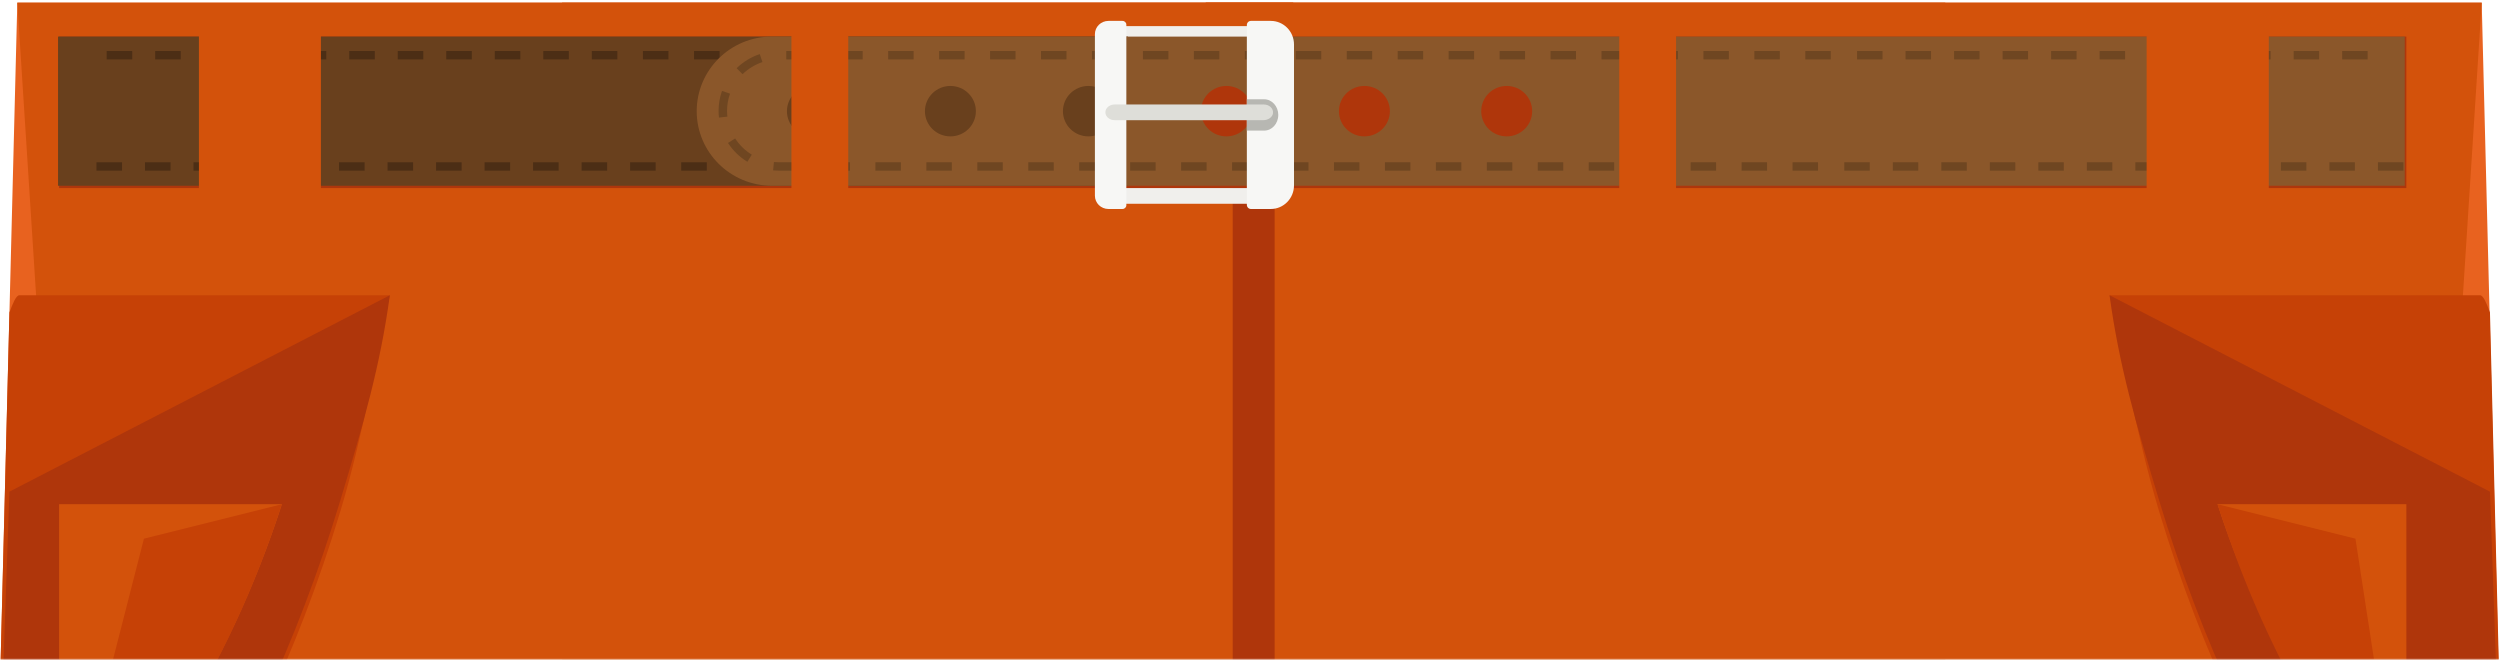 <?xml version="1.0" encoding="UTF-8"?>
<svg width="773px" height="204px" viewBox="0 0 773 204" version="1.1" xmlns="http://www.w3.org/2000/svg" xmlns:xlink="http://www.w3.org/1999/xlink">
    <!-- Generator: Sketch 47.1 (45422) - http://www.bohemiancoding.com/sketch -->
    <title>shorts maior 46</title>
    <desc>Created with Sketch.</desc>
    <defs>
        <rect id="path-1" x="0" y="0" width="796" height="242"></rect>
    </defs>
    <g id="Questions" stroke="none" stroke-width="1" fill="none" fill-rule="evenodd">
        <g id="Demograficos---3-/-3" transform="translate(-130, -371)">
            <g id="Carachter" transform="translate(114, 214)">
                <g id="Person">
                    <g id="shorts-maior-46" transform="translate(0, 119)">
                        <mask id="mask-2" fill="white">
                            <use xlink:href="#path-1"></use>
                        </mask>
                        <g id="Mask"></g>
                        <g id="shorts" mask="url(#mask-2)">
                            <g transform="translate(3, 38)">
                                <rect id="Rectangle-path" fill="#AF360B" fill-rule="nonzero" x="186.795" y="52.516" width="427.686" height="413.56"></rect>
                                <polygon id="Shape" fill="#E8621F" fill-rule="nonzero" points="321.14 724.55 0 724.55 18.352 0.821 412.872 0.821"></polygon>
                                <polygon id="Shape" fill="#D3520B" fill-rule="nonzero" points="321.14 724.55 64.801 724.55 18.352 0.821 412.872 0.821"></polygon>
                                <polygon id="Shape" fill="#E8621F" fill-rule="nonzero" points="477.557 724.55 798.697 724.55 780.345 0.821 385.811 0.821"></polygon>
                                <g id="Group" stroke-width="1" fill="none" fill-rule="evenodd" transform="translate(186.303, 0)">
                                    <polygon id="Shape" fill="#D3520B" fill-rule="nonzero" points="291.254 724.55 547.593 724.55 594.043 0.821 199.509 0.821"></polygon>
                                    <rect id="Rectangle-path" fill="#D3520B" fill-rule="nonzero" x="0.492" y="0.821" width="427.686" height="413.56"></rect>
                                </g>
                                <g id="Group" stroke-width="1" fill="none" fill-rule="evenodd" transform="translate(0, 90.466)">
                                    <path d="M15.915,6.145 L10.783,209.694 C11.664,210.095 12.481,209.901 13.414,210.172 C44.246,219.464 91.175,157.133 118.21,67.727 C125.545,43.417 130.587,13.744 133.542,0.821 L19.013,0.821 C17.95,0.821 16.965,3.367 15.915,6.145 Z" id="Shape" fill="#C64106" fill-rule="nonzero"></path>
                                </g>
                                <path d="M15.915,152.015 L10.783,298.648 C11.664,299.049 12.481,299.605 13.414,299.889 C44.246,309.181 91.175,244.201 118.21,154.794 C125.545,130.485 130.587,112.986 133.542,91.287" id="Shape" fill="#AF360B" fill-rule="nonzero"></path>
                                <path d="M100.156,155.906 L31.273,155.906 L31.273,269.04 C57.193,245.842 83.334,207.6 100.156,155.906 Z" id="Shape" fill="#D3520B" fill-rule="nonzero"></path>
                                <g id="Group" stroke-width="1" fill="none" fill-rule="evenodd" transform="translate(30.78, 90.466)">
                                    <path d="M69.376,65.439 L26.724,76.089 L0.492,178.574 C26.478,155.841 52.554,117.47 69.376,65.439 Z" id="Shape" fill="#C64106" fill-rule="nonzero"></path>
                                    <path d="M752.118,6.145 L757.25,209.694 C756.369,210.095 755.552,209.901 754.619,210.172 C723.787,219.464 676.858,157.133 649.836,67.727 C642.488,43.417 637.446,13.744 634.504,0.821 L749.033,0.821 C750.096,0.821 751.081,3.367 752.118,6.145 Z" id="Shape" fill="#C64106" fill-rule="nonzero"></path>
                                </g>
                                <path d="M782.898,152.015 L788.03,298.648 C787.149,299.049 786.333,299.605 785.4,299.889 C754.567,309.181 707.639,244.201 680.617,154.794 C673.268,130.485 668.227,112.986 665.272,91.287" id="Shape" fill="#AF360B" fill-rule="nonzero"></path>
                                <path d="M698.657,155.906 L757.043,155.906 L757.043,269.04 C744.083,245.842 715.492,207.6 698.657,155.906 Z" id="Shape" fill="#D3520B" fill-rule="nonzero"></path>
                                <path d="M698.657,155.906 L741.309,166.555 L757.043,269.04 C734.972,232.802 715.492,207.937 698.657,155.906 Z" id="Shape" fill="#C64106" fill-rule="nonzero"></path>
                                <g id="Group" stroke-width="1" fill="none" fill-rule="evenodd" transform="translate(30.78, 11.308)">
                                    <rect id="Rectangle-path" fill="#AF360B" fill-rule="nonzero" x="363.377" y="15.36" width="12.96" height="426.483"></rect>
                                    <rect id="Rectangle-path" fill="#AF360B" fill-rule="nonzero" x="0.492" y="0" width="725.77" height="46.849"></rect>
                                </g>
                                <g id="Belt" stroke-width="1" fill="none" fill-rule="evenodd" transform="translate(0, 6.462)">
                                    <polygon id="Fill-235" fill="#F0EFEC" points="358.025 6.462 400.145 6.462 400.145 1.615 358.025 1.615"></polygon>
                                    <polygon id="Fill-236" fill="#F0EFEC" points="358.025 56.541 400.145 56.541 400.145 51.695 358.025 51.695"></polygon>
                                    <g id="Group-3" transform="translate(0, 4.846)">
                                        <polygon id="Fill-244" fill="#69401D" points="30.945 0 30.945 46.128 361.75 46.128 361.75 0 0.765 0"></polygon>
                                        <path d="M195.982,7.061 L203.885,7.061 L203.885,4.462 L195.982,4.462 L195.982,7.061 Z M211.788,7.061 L219.691,7.061 L219.691,4.462 L211.788,4.462 L211.788,7.061 Z M227.594,7.061 L235.498,7.061 L235.498,4.462 L227.594,4.462 L227.594,7.061 Z M243.402,7.061 L251.305,7.061 L251.305,4.462 L243.402,4.462 L243.402,7.061 Z M259.208,7.061 L267.112,7.061 L267.112,4.462 L259.208,4.462 L259.208,7.061 Z M275.015,7.061 L282.918,7.061 L282.918,4.462 L275.015,4.462 L275.015,7.061 Z M290.821,7.061 L298.725,7.061 L298.725,4.462 L290.821,4.462 L290.821,7.061 Z M306.629,7.061 L314.532,7.061 L314.532,4.462 L306.629,4.462 L306.629,7.061 Z M322.435,7.061 L330.338,7.061 L330.338,4.462 L322.435,4.462 L322.435,7.061 Z M338.242,7.061 L346.146,7.061 L346.146,4.462 L338.242,4.462 L338.242,7.061 Z M354.049,7.061 L361.952,7.061 L361.952,4.462 L354.049,4.462 L354.049,7.061 Z M207.829,41.465 L215.732,41.465 L215.732,38.865 L207.829,38.865 L207.829,41.465 Z M180.982,7.061 L188.885,7.061 L188.885,4.462 L180.982,4.462 L180.982,7.061 Z M192.829,41.465 L200.732,41.465 L200.732,38.865 L192.829,38.865 L192.829,41.465 Z M165.982,7.061 L173.885,7.061 L173.885,4.462 L165.982,4.462 L165.982,7.061 Z M177.829,41.465 L185.732,41.465 L185.732,38.865 L177.829,38.865 L177.829,41.465 Z M150.982,7.061 L158.885,7.061 L158.885,4.462 L150.982,4.462 L150.982,7.061 Z M162.829,41.465 L170.732,41.465 L170.732,38.865 L162.829,38.865 L162.829,41.465 Z M135.982,7.061 L143.885,7.061 L143.885,4.462 L135.982,4.462 L135.982,7.061 Z M147.829,41.465 L155.732,41.465 L155.732,38.865 L147.829,38.865 L147.829,41.465 Z M120.982,7.061 L128.885,7.061 L128.885,4.462 L120.982,4.462 L120.982,7.061 Z M132.829,41.465 L140.732,41.465 L140.732,38.865 L132.829,38.865 L132.829,41.465 Z M105.982,7.061 L113.885,7.061 L113.885,4.462 L105.982,4.462 L105.982,7.061 Z M117.829,41.465 L125.732,41.465 L125.732,38.865 L117.829,38.865 L117.829,41.465 Z M90.982,7.061 L98.885,7.061 L98.885,4.462 L90.982,4.462 L90.982,7.061 Z M102.829,41.465 L110.732,41.465 L110.732,38.865 L102.829,38.865 L102.829,41.465 Z M75.982,7.061 L83.885,7.061 L83.885,4.462 L75.982,4.462 L75.982,7.061 Z M87.829,41.465 L95.732,41.465 L95.732,38.865 L87.829,38.865 L87.829,41.465 Z M60.982,7.061 L68.885,7.061 L68.885,4.462 L60.982,4.462 L60.982,7.061 Z M72.829,41.465 L80.732,41.465 L80.732,38.865 L72.829,38.865 L72.829,41.465 Z M45.982,7.061 L53.885,7.061 L53.885,4.462 L45.982,4.462 L45.982,7.061 Z M57.829,41.465 L65.732,41.465 L65.732,38.865 L57.829,38.865 L57.829,41.465 Z M42.829,41.465 L50.732,41.465 L50.732,38.865 L42.829,38.865 L42.829,41.465 Z M223.635,41.465 L231.539,41.465 L231.539,38.865 L223.635,38.865 L223.635,41.465 Z M239.442,41.465 L247.345,41.465 L247.345,38.865 L239.442,38.865 L239.442,41.465 Z M255.248,41.465 L263.153,41.465 L263.153,38.865 L255.248,38.865 L255.248,41.465 Z M271.056,41.465 L278.959,41.465 L278.959,38.865 L271.056,38.865 L271.056,41.465 Z M286.862,41.465 L294.765,41.465 L294.765,38.865 L286.862,38.865 L286.862,41.465 Z M302.669,41.465 L310.573,41.465 L310.573,38.865 L302.669,38.865 L302.669,41.465 Z M318.476,41.465 L326.379,41.465 L326.379,38.865 L318.476,38.865 L318.476,41.465 Z M334.283,41.465 L342.186,41.465 L342.186,38.865 L334.283,38.865 L334.283,41.465 Z M350.089,41.465 L357.993,41.465 L357.993,38.865 L350.089,38.865 L350.089,41.465 Z" id="Fill-245" fill="#4C2E15"></path>
                                    </g>
                                    <g id="Group-2" transform="translate(228.423, 4.846)">
                                        <path d="M206.449,30.862 C202.099,30.862 198.572,27.371 198.572,23.064 C198.572,18.757 202.099,15.266 206.449,15.266 C210.8,15.266 214.327,18.757 214.327,23.064 C214.327,27.371 210.8,30.862 206.449,30.862 Z M250.449,30.862 C246.099,30.862 242.572,27.371 242.572,23.064 C242.572,18.757 246.099,15.266 250.449,15.266 C254.8,15.266 258.327,18.757 258.327,23.064 C258.327,27.371 254.8,30.862 250.449,30.862 Z M293.449,30.862 C289.099,30.862 285.572,27.371 285.572,23.064 C285.572,18.757 289.099,15.266 293.449,15.266 C297.8,15.266 301.327,18.757 301.327,23.064 C301.327,27.371 297.8,30.862 293.449,30.862 Z M163.782,30.862 C159.431,30.862 155.903,27.371 155.903,23.064 C155.903,18.757 159.431,15.266 163.782,15.266 C168.132,15.266 171.659,18.757 171.659,23.064 C171.659,27.371 168.132,30.862 163.782,30.862 Z M121.113,30.862 C116.762,30.862 113.236,27.371 113.236,23.064 C113.236,18.757 116.762,15.266 121.113,15.266 C125.463,15.266 128.99,18.757 128.99,23.064 C128.99,27.371 125.463,30.862 121.113,30.862 Z M78.444,30.862 C74.094,30.862 70.567,27.371 70.567,23.064 C70.567,18.757 74.094,15.266 78.444,15.266 C82.794,15.266 86.321,18.757 86.321,23.064 C86.321,27.371 82.794,30.862 78.444,30.862 Z M35.775,30.862 C31.425,30.862 27.898,27.371 27.898,23.064 C27.898,18.757 31.425,15.266 35.775,15.266 C40.127,15.266 43.654,18.757 43.654,23.064 C43.654,27.371 40.127,30.862 35.775,30.862 Z M0,23.064 C0,35.801 10.43,46.128 23.298,46.128 L528.123,46.128 L528.123,0 L23.298,0 C10.43,0 0,10.326 0,23.064 Z" id="Fill-244" fill="#8B572A"></path>
                                        <path d="M27.688,7.061 L35.565,7.061 L35.565,4.462 L27.688,4.462 L27.688,7.061 Z M43.442,7.061 L51.32,7.061 L51.32,4.462 L43.442,4.462 L43.442,7.061 Z M59.197,7.061 L67.074,7.061 L67.074,4.462 L59.197,4.462 L59.197,7.061 Z M74.951,7.061 L82.828,7.061 L82.828,4.462 L74.951,4.462 L74.951,7.061 Z M90.705,7.061 L98.584,7.061 L98.584,4.462 L90.705,4.462 L90.705,7.061 Z M106.461,7.061 L114.338,7.061 L114.338,4.462 L106.461,4.462 L106.461,7.061 Z M122.215,7.061 L130.092,7.061 L130.092,4.462 L122.215,4.462 L122.215,7.061 Z M137.969,7.061 L145.846,7.061 L145.846,4.462 L137.969,4.462 L137.969,7.061 Z M153.724,7.061 L161.601,7.061 L161.601,4.462 L153.724,4.462 L153.724,7.061 Z M169.478,7.061 L177.355,7.061 L177.355,4.462 L169.478,4.462 L169.478,7.061 Z M185.233,7.061 L193.11,7.061 L193.11,4.462 L185.233,4.462 L185.233,7.061 Z M200.987,7.061 L208.865,7.061 L208.865,4.462 L200.987,4.462 L200.987,7.061 Z M216.742,7.061 L224.619,7.061 L224.619,4.462 L216.742,4.462 L216.742,7.061 Z M232.496,7.061 L240.373,7.061 L240.373,4.462 L232.496,4.462 L232.496,7.061 Z M248.25,7.061 L256.127,7.061 L256.127,4.462 L248.25,4.462 L248.25,7.061 Z M264.006,7.061 L271.883,7.061 L271.883,4.462 L264.006,4.462 L264.006,7.061 Z M279.76,7.061 L287.637,7.061 L287.637,4.462 L279.76,4.462 L279.76,7.061 Z M295.514,7.061 L303.391,7.061 L303.391,4.462 L295.514,4.462 L295.514,7.061 Z M311.268,7.061 L319.146,7.061 L319.146,4.462 L311.268,4.462 L311.268,7.061 Z M327.023,7.061 L334.9,7.061 L334.9,4.462 L327.023,4.462 L327.023,7.061 Z M342.778,7.061 L350.655,7.061 L350.655,4.462 L342.778,4.462 L342.778,7.061 Z M14.18,11.632 L12.338,9.78 C14.351,7.816 16.825,6.31 19.49,5.422 L20.328,7.886 C18.037,8.648 15.912,9.943 14.18,11.632 Z M6.879,25.049 C6.8,24.362 6.76,23.66 6.76,22.964 C6.759,20.848 7.118,18.771 7.826,16.791 L10.302,17.657 C9.693,19.358 9.386,21.143 9.386,22.962 C9.386,23.564 9.421,24.167 9.487,24.758 L6.879,25.049 Z M15.657,38.726 C13.26,37.262 11.192,35.245 9.676,32.891 L11.891,31.494 C13.194,33.519 14.972,35.255 17.035,36.513 L15.657,38.726 Z M31.619,41.465 L25.45,41.465 C24.838,41.465 24.222,41.434 23.617,41.376 L23.872,38.789 C24.392,38.84 24.918,38.865 25.45,38.865 L31.619,38.865 L31.619,41.465 Z M39.497,41.465 L47.374,41.465 L47.374,38.865 L39.497,38.865 L39.497,41.465 Z M55.251,41.465 L63.128,41.465 L63.128,38.865 L55.251,38.865 L55.251,41.465 Z M71.005,41.465 L78.882,41.465 L78.882,38.865 L71.005,38.865 L71.005,41.465 Z M86.761,41.465 L94.638,41.465 L94.638,38.865 L86.761,38.865 L86.761,41.465 Z M102.515,41.465 L110.392,41.465 L110.392,38.865 L102.515,38.865 L102.515,41.465 Z M118.269,41.465 L126.146,41.465 L126.146,38.865 L118.269,38.865 L118.269,41.465 Z M134.023,41.465 L141.9,41.465 L141.9,38.865 L134.023,38.865 L134.023,41.465 Z M149.777,41.465 L157.654,41.465 L157.654,38.865 L149.777,38.865 L149.777,41.465 Z M165.531,41.465 L173.41,41.465 L173.41,38.865 L165.531,38.865 L165.531,41.465 Z M181.287,41.465 L189.164,41.465 L189.164,38.865 L181.287,38.865 L181.287,41.465 Z M197.041,41.465 L204.918,41.465 L204.918,38.865 L197.041,38.865 L197.041,41.465 Z M212.795,41.465 L220.673,41.465 L220.673,38.865 L212.795,38.865 L212.795,41.465 Z M228.55,41.465 L236.427,41.465 L236.427,38.865 L228.55,38.865 L228.55,41.465 Z M244.304,41.465 L252.182,41.465 L252.182,38.865 L244.304,38.865 L244.304,41.465 Z M260.059,41.465 L267.936,41.465 L267.936,38.865 L260.059,38.865 L260.059,41.465 Z M275.813,41.465 L283.691,41.465 L283.691,38.865 L275.813,38.865 L275.813,41.465 Z M291.568,41.465 L299.445,41.465 L299.445,38.865 L291.568,38.865 L291.568,41.465 Z M307.322,41.465 L315.199,41.465 L315.199,38.865 L307.322,38.865 L307.322,41.465 Z M323.076,41.465 L330.955,41.465 L330.955,38.865 L323.076,38.865 L323.076,41.465 Z M338.832,41.465 L346.709,41.465 L346.709,38.865 L338.832,38.865 L338.832,41.465 Z M358.778,7.061 L366.655,7.061 L366.655,4.462 L358.778,4.462 L358.778,7.061 Z M354.832,41.465 L362.709,41.465 L362.709,38.865 L354.832,38.865 L354.832,41.465 Z M373.778,7.061 L381.655,7.061 L381.655,4.462 L373.778,4.462 L373.778,7.061 Z M369.832,41.465 L377.709,41.465 L377.709,38.865 L369.832,38.865 L369.832,41.465 Z M388.778,7.061 L396.655,7.061 L396.655,4.462 L388.778,4.462 L388.778,7.061 Z M384.832,41.465 L392.709,41.465 L392.709,38.865 L384.832,38.865 L384.832,41.465 Z M403.778,7.061 L411.655,7.061 L411.655,4.462 L403.778,4.462 L403.778,7.061 Z M399.832,41.465 L407.709,41.465 L407.709,38.865 L399.832,38.865 L399.832,41.465 Z M418.778,7.061 L426.655,7.061 L426.655,4.462 L418.778,4.462 L418.778,7.061 Z M414.832,41.465 L422.709,41.465 L422.709,38.865 L414.832,38.865 L414.832,41.465 Z M433.778,7.061 L441.655,7.061 L441.655,4.462 L433.778,4.462 L433.778,7.061 Z M429.832,41.465 L437.709,41.465 L437.709,38.865 L429.832,38.865 L429.832,41.465 Z M448.778,7.061 L456.655,7.061 L456.655,4.462 L448.778,4.462 L448.778,7.061 Z M444.832,41.465 L452.709,41.465 L452.709,38.865 L444.832,38.865 L444.832,41.465 Z M463.778,7.061 L471.655,7.061 L471.655,4.462 L463.778,4.462 L463.778,7.061 Z M459.832,41.465 L467.709,41.465 L467.709,38.865 L459.832,38.865 L459.832,41.465 Z M478.778,7.061 L486.655,7.061 L486.655,4.462 L478.778,4.462 L478.778,7.061 Z M474.832,41.465 L482.709,41.465 L482.709,38.865 L474.832,38.865 L474.832,41.465 Z M493.778,7.061 L501.655,7.061 L501.655,4.462 L493.778,4.462 L493.778,7.061 Z M489.832,41.465 L497.709,41.465 L497.709,38.865 L489.832,38.865 L489.832,41.465 Z M508.778,7.061 L516.655,7.061 L516.655,4.462 L508.778,4.462 L508.778,7.061 Z M504.832,41.465 L512.709,41.465 L512.709,38.865 L504.832,38.865 L504.832,41.465 Z M519.832,41.465 L527.709,41.465 L527.709,38.865 L519.832,38.865 L519.832,41.465 Z" id="Fill-245" fill="#6F4621"></path>
                                    </g>
                                    <path d="M399.784,58.157 L405.929,58.157 C409.893,58.157 413.106,54.887 413.106,50.855 L413.106,7.301 C413.106,3.27 409.893,0 405.929,0 L399.784,0 C399.089,0 398.525,0.574 398.525,1.281 L398.525,56.875 C398.525,57.583 399.089,58.157 399.784,58.157" id="Fill-237" fill="#F7F7F5"></path>
                                    <path d="M398.525,33.925 L403.874,33.925 C406.288,33.925 408.246,31.755 408.246,29.079 C408.246,26.402 406.288,24.232 403.874,24.232 L398.525,24.232 L398.525,33.925" id="Fill-238" fill="#B7B7B2"></path>
                                    <path d="M351.545,4.098 L351.545,54.06 C351.545,56.322 353.423,58.157 355.74,58.157 L360.068,58.157 C360.729,58.157 361.265,57.633 361.265,56.987 L361.265,1.171 C361.265,0.525 360.729,0 360.068,0 L355.74,0 C353.423,0 351.545,1.835 351.545,4.098" id="Fill-239" fill="#F7F7F5"></path>
                                    <path d="M357.626,30.694 L403.622,30.694 C405.108,30.694 406.462,29.783 406.611,28.521 C406.781,27.071 405.45,25.847 403.784,25.847 L357.626,25.847 C356.057,25.847 354.785,26.933 354.785,28.271 C354.785,29.61 356.057,30.694 357.626,30.694" id="Fill-240" fill="#DEDED9"></path>
                                </g>
                                <g id="Group" stroke-width="1" fill="none" fill-rule="evenodd" transform="translate(74.521, 1.615)">
                                    <rect id="Rectangle-path" fill="#D3520B" fill-rule="nonzero" x="0" y="0" width="37.642" height="77.542"></rect>
                                    <rect id="Rectangle-path" fill="#D3520B" fill-rule="nonzero" x="602.267" y="0" width="37.642" height="77.542"></rect>
                                    <rect id="Rectangle-path" fill="#D3520B" fill-rule="nonzero" x="183.19" y="0" width="17.566" height="77.542"></rect>
                                </g>
                                <g id="Group" stroke-width="1" fill="none" fill-rule="evenodd" transform="translate(394.43, 40.615) scale(-1, 1) translate(-394.43, -40.615) translate(74.43, 1.615)">
                                    <rect id="Rectangle-path" fill="#D3520B" fill-rule="nonzero" x="0" y="0" width="37.642" height="77.542"></rect>
                                    <rect id="Rectangle-path" fill="#D3520B" fill-rule="nonzero" x="602.267" y="0" width="37.642" height="77.542"></rect>
                                    <rect id="Rectangle-path" fill="#D3520B" fill-rule="nonzero" x="183.19" y="0" width="17.566" height="77.542"></rect>
                                </g>
                            </g>
                        </g>
                    </g>
                </g>
            </g>
        </g>
    </g>
</svg>